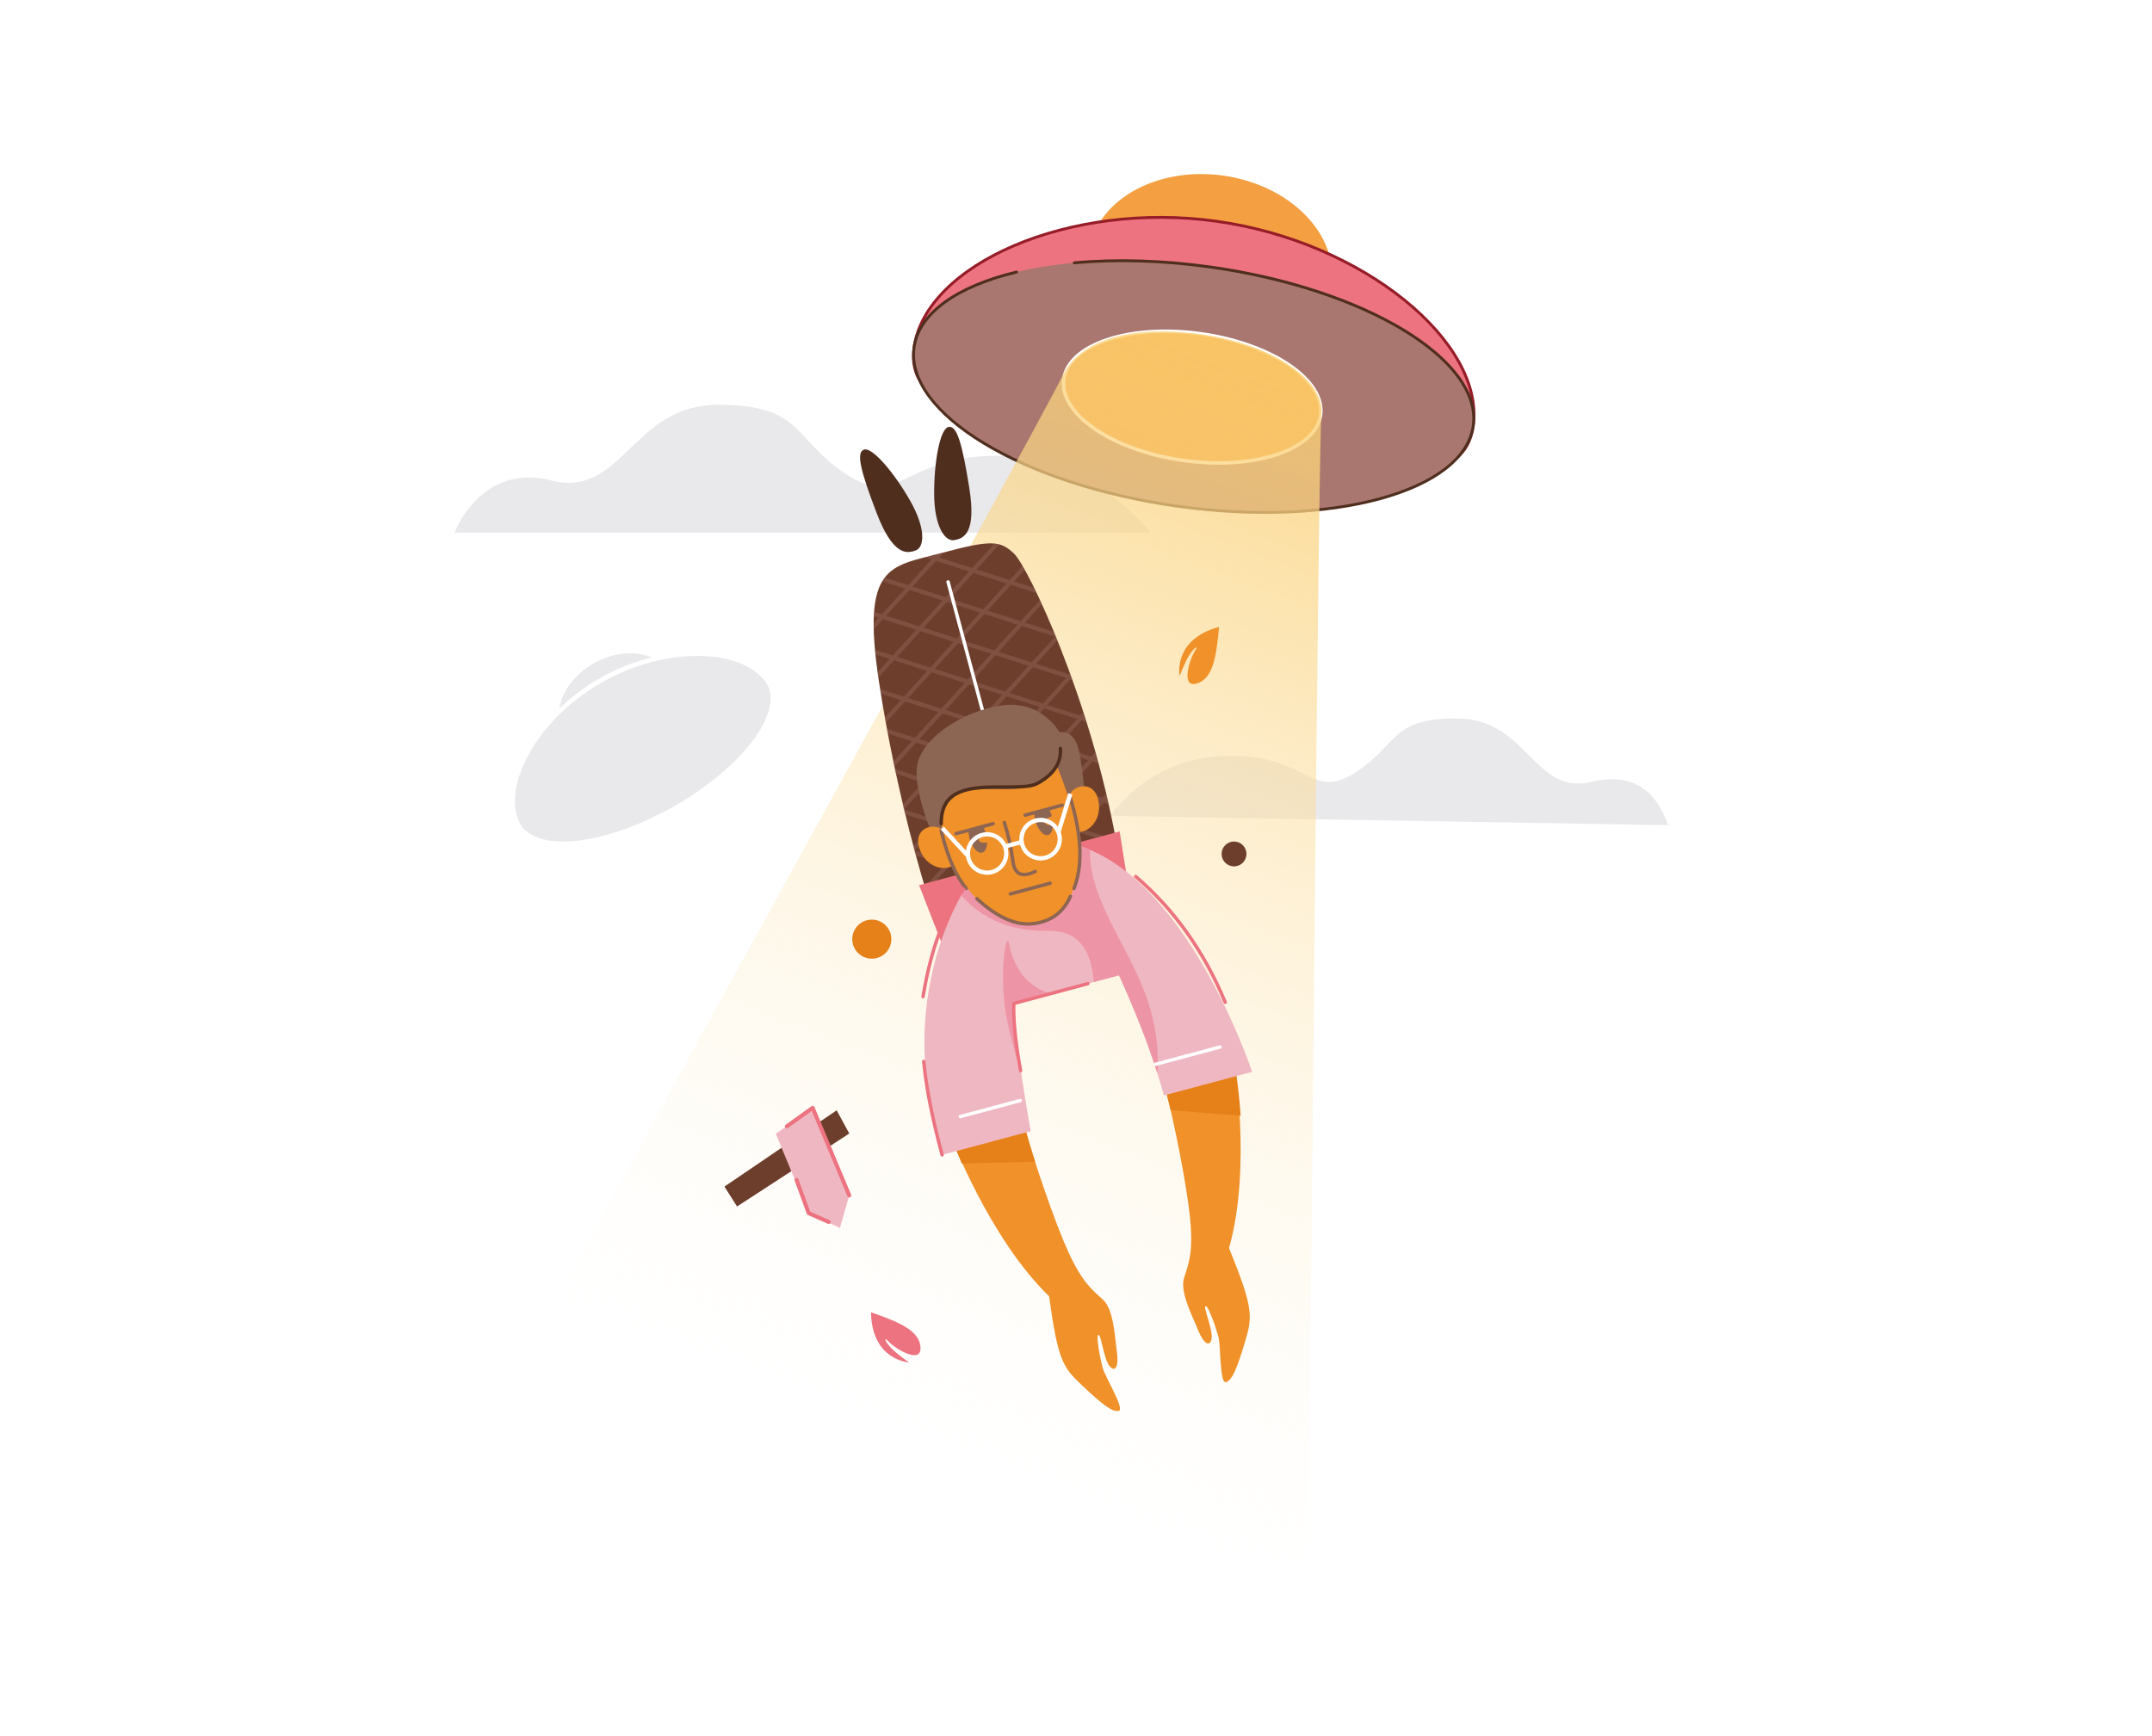 <svg width="606" height="489" viewBox="0 0 606 489" fill="none" xmlns="http://www.w3.org/2000/svg">
<g id="Alien Abduction">
<rect width="606" height="489" fill="white"/>
<g id="Empty State 4">
<g id="Group 15">
<g id="Group 14">
<path id="Path 768" opacity="0.1" fill-rule="evenodd" clip-rule="evenodd" d="M128 150H324C324 150 307.575 128.355 280.993 128.355C254.411 128.355 253.42 143.539 238.208 133.485C222.996 123.43 226.228 114 202.138 114C178.048 114 175.212 140.443 155.277 135.328C135.342 130.213 128 150 128 150Z" fill="#211A38"/>
<path id="Path 768 Copy 2" opacity="0.1" fill-rule="evenodd" clip-rule="evenodd" d="M469.74 232.398L312.576 229.772C321.568 218.279 333.169 212.651 347.379 212.889C368.695 213.245 369.266 225.506 381.612 217.6C393.957 209.693 391.504 202.043 410.821 202.366C430.138 202.689 432.023 224.057 448.083 220.198C458.79 217.626 466.009 221.692 469.74 232.398Z" fill="#211A38"/>
<path id="Oval Copy 4" fill-rule="evenodd" clip-rule="evenodd" d="M337.105 101.942C355.974 104.593 372.921 94.994 374.958 80.501C376.995 66.008 363.35 52.109 344.482 49.457C325.613 46.806 308.666 56.405 306.629 70.898C304.592 85.391 318.237 99.29 337.105 101.942Z" fill="#F49F41"/>
<path id="Oval Copy 3" fill-rule="evenodd" clip-rule="evenodd" d="M333.956 124.355C377.435 130.465 411.745 142.088 414.858 119.938C417.971 97.788 386.152 68.442 342.672 62.331C299.193 56.22 260.518 75.659 257.405 97.809C254.292 119.959 290.476 118.244 333.956 124.355Z" fill="#EC737F"/>
<path id="Oval Copy 3_2" fill-rule="evenodd" clip-rule="evenodd" d="M257.009 97.754C260.332 74.108 301.03 56.075 342.728 61.935C384.426 67.795 418.577 96.347 415.254 119.993C414.029 128.705 408.1 132.714 397.129 133.244C389.606 133.608 382.734 132.838 364.56 129.764L353.226 127.819C345.136 126.433 339.843 125.586 333.9 124.751L331.578 124.43C327.276 123.846 323.064 123.334 317.558 122.715L306.911 121.548C285.647 119.214 278.391 118.074 270.779 115.487L270.355 115.341C260.254 111.802 255.801 106.345 257.009 97.754ZM414.461 119.882C417.709 96.773 383.932 68.534 342.617 62.727C301.301 56.92 261.049 74.756 257.801 97.865C256.638 106.139 260.964 111.307 271.036 114.73L271.274 114.81C278.329 117.181 285.255 118.327 303.774 120.396L314.566 121.578C322.732 122.477 328.059 123.122 334.011 123.959L336.335 124.291C340.945 124.961 345.432 125.681 351.492 126.711L362.162 128.545C382.177 131.965 389.309 132.822 397.091 132.445L397.536 132.422C407.872 131.824 413.315 128.04 414.461 119.882Z" fill="#961C28"/>
<path id="Oval" fill-rule="evenodd" clip-rule="evenodd" d="M331.399 142.543C374.879 148.653 412.244 138.533 414.858 119.938C417.471 101.343 384.342 81.315 340.863 75.204C297.384 69.094 260.018 79.214 257.405 97.809C254.792 116.404 287.92 136.432 331.399 142.543Z" fill="#A9776F"/>
<path id="Path" d="M340.919 74.808C384.595 80.947 417.911 101.088 415.254 119.993C412.597 138.899 375.02 149.077 331.344 142.939C287.668 136.8 254.352 116.659 257.009 97.754C258.378 88.015 269.075 80.334 286.181 76.224C286.396 76.172 286.612 76.305 286.663 76.519C286.715 76.734 286.583 76.95 286.368 77.002C269.546 81.044 259.112 88.535 257.801 97.865C255.231 116.149 288.172 136.063 331.455 142.146C374.738 148.229 411.892 138.166 414.461 119.882C417.031 101.598 384.09 81.683 340.807 75.6C327.448 73.723 314.374 73.341 302.542 74.416C302.322 74.436 302.127 74.274 302.107 74.054C302.087 73.834 302.249 73.639 302.469 73.619C314.364 72.539 327.5 72.922 340.919 74.808Z" fill="#4F2E1E"/>
<path id="Oval_2" fill-rule="evenodd" clip-rule="evenodd" d="M333.209 129.669C353.171 132.475 370.475 126.768 371.859 116.924C373.242 107.08 358.181 96.825 338.219 94.019C318.257 91.214 300.953 96.92 299.569 106.764C298.185 116.609 313.246 126.864 333.209 129.669Z" fill="#F09129"/>
<path id="Oval_3" fill-rule="evenodd" clip-rule="evenodd" d="M299.074 106.695C300.509 96.482 318.088 90.685 338.288 93.524C358.489 96.363 373.789 106.781 372.354 116.994C370.918 127.207 353.34 133.003 333.139 130.164C312.938 127.325 297.639 116.908 299.074 106.695ZM371.363 116.855C372.695 107.379 357.873 97.287 338.149 94.515C318.426 91.743 301.396 97.358 300.064 106.834C298.732 116.31 313.555 126.402 333.278 129.174C353.002 131.946 370.032 126.33 371.363 116.855Z" fill="white"/>
</g>
<path id="Oval_4" fill-rule="evenodd" clip-rule="evenodd" d="M118.54 434.671L368.478 440.645C368.478 440.645 371.294 122.71 372.085 117.08C373.469 107.235 358.408 96.981 338.446 94.175C318.483 91.37 303.793 95.796 299.146 105.955C294.498 116.115 118.54 434.671 118.54 434.671Z" fill="url(#paint0_linear)"/>
</g>
<g id="Group 13">
<path id="Path 102" fill-rule="evenodd" clip-rule="evenodd" d="M261.026 251.715C261.026 251.715 252.433 224.631 247.479 191.758C242.524 158.886 250.653 159.622 264.813 155.827C278.973 152.033 281.656 152.112 285.606 155.979C289.555 159.847 307.094 196.539 314.409 237.411C289.651 246.984 261.026 251.715 261.026 251.715Z" fill="#6D3E2C"/>
<path id="Shape" opacity="0.3" fill-rule="evenodd" clip-rule="evenodd" d="M262.613 156.398L263.21 156.59L263.615 156.142L264.813 155.827L265.749 155.578L264.464 156.993L273.764 159.974L280.021 153.08C280.522 153.128 280.985 153.21 281.419 153.325L275.019 160.377L284.319 163.357L287.943 159.361L288.355 160.077C288.426 160.201 288.497 160.328 288.569 160.457L285.573 163.76L291.231 165.571L291.711 166.556C291.792 166.724 291.873 166.893 291.955 167.064L284.687 164.736L278.125 171.968L287.425 174.948L292.852 168.967L293.397 170.152L288.679 175.351L296.782 177.946L297.435 179.539C297.544 179.808 297.654 180.078 297.764 180.351L291.785 186.942L301.085 189.923L301.33 189.652L301.986 191.47L301.453 191.302L294.891 198.534L304.191 201.514L305.073 200.541L305.496 201.86L305.445 201.917L305.521 201.94L305.964 203.341L304.559 202.893L297.997 210.125L307.297 213.105L308.478 211.802L308.859 213.168L308.551 213.508L308.992 213.65L309.367 215.028L307.665 214.484L301.103 221.716L310.402 224.696L311.506 223.48C311.618 223.952 311.729 224.425 311.838 224.899L311.657 225.099L311.902 225.177C312.006 225.629 312.109 226.082 312.211 226.535L310.771 226.075L304.208 233.307L314.248 236.524L314.409 237.411L313.803 237.642L303.322 234.282L296.76 241.514L299.868 242.511C299.206 242.72 298.542 242.927 297.877 243.132L295.874 242.49L294.328 244.194C293.601 244.407 292.871 244.616 292.139 244.823L294.619 242.088L285.32 239.106L278.756 246.338L282.171 247.433C281.42 247.614 280.667 247.793 279.912 247.969L277.871 247.314L276.596 248.721C275.925 248.868 275.253 249.014 274.58 249.157L276.615 246.912L267.316 243.93L260.827 251.082L260.411 249.754L266.062 243.528L257.798 240.88C257.567 240.05 257.337 239.216 257.11 238.379L262.956 231.937L254.781 229.315C254.565 228.427 254.351 227.535 254.14 226.639L259.85 220.346L252.184 217.889L251.9 216.538L260.735 219.37L267.298 212.139L257.999 209.157L251.789 216.001L251.491 214.545L256.745 208.755L249.951 206.577L249.707 205.24L257.63 207.779L264.192 200.548L254.893 197.566L249.415 203.603L249.153 202.107L253.639 197.164L248.036 195.367L247.828 194.042L254.524 196.187L261.086 188.957L251.787 185.974L247.346 190.867L247.127 189.322L250.533 185.573L246.515 184.283L246.388 182.982L251.418 184.596L257.98 177.365L248.681 174.383L246.039 177.291C246.024 176.685 246.018 176.098 246.02 175.531L247.427 173.982L246.067 173.543C246.085 173.12 246.11 172.708 246.14 172.308L248.312 173.005L254.875 165.774L248.437 163.711C248.656 163.343 248.89 162.998 249.137 162.673L255.761 164.798L262.323 157.567L260.415 156.954L262.613 156.398ZM292.768 230.899L286.205 238.131L295.505 241.111L302.068 233.881L292.768 230.899ZM274.765 235.722L268.202 242.955L277.502 245.935L284.064 238.705L274.765 235.722ZM264.211 232.339L257.647 239.571L266.947 242.552L273.51 235.321L264.211 232.339ZM282.214 227.515L275.651 234.747L284.95 237.728L291.513 230.497L282.214 227.515ZM300.216 222.691L293.654 229.923L302.954 232.904L309.516 225.673L300.216 222.691ZM271.659 224.131L265.096 231.364L274.396 234.344L280.958 227.113L271.659 224.131ZM289.663 219.307L283.099 226.54L292.399 229.52L298.962 222.289L289.663 219.307ZM261.105 220.748L254.541 227.98L263.841 230.961L270.404 223.73L261.105 220.748ZM279.108 215.924L272.545 223.156L281.845 226.137L288.407 218.906L279.108 215.924ZM297.11 211.1L290.548 218.332L299.848 221.313L306.41 214.082L297.11 211.1ZM268.553 212.54L261.99 219.773L271.29 222.753L277.853 215.522L268.553 212.54ZM286.557 207.716L279.993 214.949L289.293 217.929L295.856 210.698L286.557 207.716ZM294.004 199.509L287.442 206.741L296.742 209.722L303.305 202.491L294.004 199.509ZM276.002 204.333L269.439 211.565L278.739 214.546L285.301 207.315L276.002 204.333ZM283.451 196.125L276.888 203.358L286.188 206.338L292.75 199.107L283.451 196.125ZM265.448 200.949L258.884 208.182L268.184 211.162L274.747 203.931L265.448 200.949ZM290.899 187.918L284.336 195.15L293.636 198.131L300.199 190.9L290.899 187.918ZM272.896 192.742L266.333 199.974L275.633 202.955L282.195 195.724L272.896 192.742ZM262.342 189.358L255.778 196.59L265.078 199.571L271.641 192.34L262.342 189.358ZM280.345 184.534L273.782 191.766L283.082 194.747L289.644 187.516L280.345 184.534ZM287.793 176.327L281.231 183.559L290.53 186.539L297.093 179.309L287.793 176.327ZM269.791 181.151L263.227 188.383L272.527 191.363L279.09 184.133L269.791 181.151ZM277.239 172.943L270.676 180.175L279.976 183.156L286.538 175.925L277.239 172.943ZM259.236 177.767L252.673 184.999L261.973 187.98L268.535 180.749L259.236 177.767ZM266.685 169.559L260.121 176.792L269.421 179.772L275.984 172.541L266.685 169.559ZM256.13 166.176L249.567 173.408L258.867 176.389L265.429 169.158L256.13 166.176ZM274.133 161.352L267.57 168.584L276.87 171.565L283.433 164.334L274.133 161.352ZM263.579 157.968L257.016 165.201L266.315 168.181L272.878 160.95L263.579 157.968Z" fill="#A9776F"/>
<path id="Path 103" d="M266.848 163.421C267.075 163.36 267.309 163.473 267.406 163.679L267.436 163.76L281.981 218.044C282.049 218.3 281.897 218.563 281.641 218.632C281.414 218.693 281.181 218.58 281.083 218.374L281.054 218.293L266.508 164.009C266.44 163.753 266.592 163.49 266.848 163.421Z" fill="white"/>
<path id="Path 101" fill-rule="evenodd" clip-rule="evenodd" d="M269.076 275.657L258.808 249.293L315.288 234.159L319.736 262.083L269.076 275.657Z" fill="#EC737F"/>
<path id="Path 100" fill-rule="evenodd" clip-rule="evenodd" d="M267.534 319.478C267.534 319.478 278.479 348.677 295.428 365.084C297.93 383.342 299.344 385.124 304.779 390.248C310.215 395.372 313.273 397.822 315.052 397.346C316.831 396.869 311.184 387.775 310.493 385.195C309.802 382.615 308.561 376.125 309.312 375.924C310.063 375.723 310.811 382.726 312.409 384.681C314.008 386.636 315.112 384.947 314.516 380.765C313.919 376.582 313.661 368.801 310.559 365.997C307.456 363.193 304.789 361.167 300.878 352.666C296.967 344.164 290.972 326.444 288.471 317.11C285.97 307.776 267.534 319.478 267.534 319.478Z" fill="#F09129"/>
<path id="Path_2" fill-rule="evenodd" clip-rule="evenodd" d="M267.534 319.478C279.825 311.677 286.804 310.887 288.471 317.11C289.214 319.881 290.264 323.391 291.477 327.18L270.837 327.683C269.694 325.038 268.593 322.303 267.534 319.478Z" fill="#E68019"/>
<path id="Path 100 Copy" fill-rule="evenodd" clip-rule="evenodd" d="M347.444 298.066C347.444 298.066 352.564 328.826 346.089 351.509C353.052 368.572 352.718 370.823 350.573 377.978C348.428 385.133 347.004 388.784 345.225 389.261C343.447 389.737 343.79 379.038 343.098 376.458C342.407 373.878 340.237 367.638 339.486 367.839C338.734 368.04 341.589 374.479 341.182 376.972C340.775 379.464 338.974 378.554 337.399 374.633C335.825 370.713 332.158 363.845 333.442 359.866C334.727 355.886 336.024 352.798 335.16 343.48C334.296 334.162 330.628 315.818 328.127 306.484C325.626 297.15 347.444 298.066 347.444 298.066Z" fill="#F09129"/>
<path id="Path_3" fill-rule="evenodd" clip-rule="evenodd" d="M347.444 298.066C348.373 303.65 349.016 309.035 349.372 314.22L329.656 312.673L329.303 311.167C328.952 309.693 328.611 308.321 328.288 307.089L328.127 306.484C326.46 300.261 332.899 297.455 347.444 298.066Z" fill="#E68019"/>
<path id="Path 97" fill-rule="evenodd" clip-rule="evenodd" d="M275.365 244.856C275.365 244.856 249.606 276.215 265.492 325.203C277.485 321.99 290.252 318.569 290.252 318.569C290.252 318.569 285.339 291.353 285.483 282.616C295.177 280.018 315.106 274.678 315.106 274.678C315.106 274.678 323.644 293.201 327.749 308.522C335.215 306.521 352.606 301.861 352.606 301.861C352.606 301.861 333.999 245.787 302.046 237.707C291.593 240.508 275.365 244.856 275.365 244.856Z" fill="#EFB7C1"/>
<path id="Path_4" fill-rule="evenodd" clip-rule="evenodd" d="M284.048 265.394L284.443 267.047C285.318 270.527 287.687 277.531 295.863 279.834L285.483 282.616L285.479 283.265C285.494 287.079 286.134 293.174 287.398 301.551L286.878 299.9C284.604 292.564 283.233 286.505 282.765 281.724L282.688 280.874C281.837 270.873 283.425 263.068 284.048 265.394Z" fill="#EE94A7"/>
<path id="Path_5" fill-rule="evenodd" clip-rule="evenodd" d="M302.046 237.707C303.698 238.125 305.322 238.639 306.92 239.248C306.652 252.313 316.009 264.159 321.494 277.318C324.981 285.682 326.472 294.038 325.967 302.384C323.417 294.211 319.994 285.405 315.697 275.969L315.106 274.678L308.013 276.579C307.313 266.958 303.16 262.146 295.554 262.143L295.177 262.146C284.788 262.353 276.502 258.9 270.321 251.785C271.625 249.747 273.047 247.759 274.586 245.821L275.365 244.856L302.046 237.707Z" fill="#EE94A7"/>
<g id="Group 12">
<path id="Path 93" fill-rule="evenodd" clip-rule="evenodd" d="M263.611 237.585C263.611 237.585 257.947 225.387 258.103 217.027C258.259 208.667 270.518 200.369 281.953 198.695C293.388 197.022 298.351 206.243 298.351 206.243C298.351 206.243 302.173 205.21 303.672 210.804C305.171 216.398 305.71 228.417 305.71 228.417L263.611 237.585Z" fill="#8D6553"/>
<path id="Path 92" fill-rule="evenodd" clip-rule="evenodd" d="M267.034 235.829C267.034 235.829 265.957 232.887 262.902 232.812C259.847 232.738 256.929 235.474 259.538 240.448C262.147 245.421 268.44 245.468 269.258 242.322C270.076 239.176 267.034 235.829 267.034 235.829Z" fill="#F09129"/>
<path id="Path 92 Copy" fill-rule="evenodd" clip-rule="evenodd" d="M300.692 226.81C300.692 226.81 300.153 223.724 302.762 222.132C305.37 220.54 309.266 221.451 309.493 227.062C309.72 232.674 304.293 235.861 302.012 233.546C299.731 231.23 300.692 226.81 300.692 226.81Z" fill="#F09129"/>
<path id="Path 91" fill-rule="evenodd" clip-rule="evenodd" d="M298.235 215.149C298.235 215.149 294.772 222.406 283.372 222.296C271.972 222.186 266.063 221.776 265.218 230.728C264.374 239.68 273.036 255.553 284.293 259.159C295.55 262.766 301.985 255.002 304.037 244.871C306.088 234.74 298.235 215.149 298.235 215.149Z" fill="#F09129"/>
<path id="Path 94" d="M282.673 231.173C282.926 231.092 283.196 231.232 283.277 231.484C284.342 234.823 285.114 238.197 285.592 241.606L285.715 242.536C286.131 245.886 287.868 246.666 291.327 244.992C291.565 244.876 291.852 244.976 291.968 245.214C292.083 245.453 291.983 245.74 291.745 245.856C287.805 247.763 285.362 246.738 284.794 242.889L284.762 242.655C284.306 238.989 283.506 235.362 282.362 231.776C282.281 231.523 282.421 231.253 282.673 231.173Z" fill="#8D6553"/>
<g id="Group 11">
<path id="Path 95" d="M279.539 231.518C279.795 231.449 280.058 231.601 280.127 231.857C280.188 232.085 280.075 232.318 279.869 232.415L279.788 232.445L269.334 235.246C269.078 235.314 268.815 235.162 268.746 234.906C268.685 234.679 268.799 234.446 269.004 234.348L269.086 234.319L279.539 231.518Z" fill="#8D6553"/>
<path id="Path_6" fill-rule="evenodd" clip-rule="evenodd" d="M276.725 232.627C277.051 233.167 277.337 233.804 277.554 234.507L277.657 234.864C276.377 235.207 275.478 236.004 275.65 236.644C275.807 237.232 276.813 237.483 277.967 237.254C277.941 238.752 277.442 239.891 276.581 240.121C275.301 240.464 273.707 238.667 273.021 236.106C272.794 235.261 272.695 234.438 272.71 233.703L276.725 232.627Z" fill="#8D6553"/>
</g>
<g id="Group 10">
<path id="Path 95 Copy" d="M298.991 226.305C299.247 226.237 299.511 226.389 299.579 226.645C299.64 226.872 299.527 227.106 299.321 227.203L299.24 227.233L288.786 230.034C288.53 230.102 288.267 229.95 288.199 229.694C288.138 229.467 288.251 229.233 288.457 229.136L288.538 229.106L298.991 226.305Z" fill="#8D6553"/>
<path id="Path Copy 2" fill-rule="evenodd" clip-rule="evenodd" d="M295.271 227.658C295.597 228.197 295.883 228.834 296.1 229.537L296.203 229.894C294.923 230.237 294.024 231.034 294.195 231.675C294.353 232.262 295.358 232.514 296.513 232.285C296.487 233.783 295.987 234.921 295.127 235.152C293.847 235.495 292.253 233.697 291.567 231.137C291.34 230.291 291.241 229.469 291.256 228.734L295.271 227.658Z" fill="#8D6553"/>
</g>
<path id="Path 96" d="M295.601 248.291C295.857 248.223 296.12 248.375 296.189 248.631C296.25 248.858 296.137 249.091 295.931 249.189L295.85 249.218L284.63 252.225C284.374 252.293 284.111 252.141 284.042 251.885C283.981 251.658 284.095 251.424 284.3 251.327L284.382 251.297L295.601 248.291Z" fill="#8D6553"/>
<path id="Path 564" d="M264.907 233.435C265.165 233.373 265.425 233.531 265.487 233.789C267.262 241.132 269.594 246.506 272.465 249.908C272.636 250.111 272.611 250.413 272.408 250.584C272.205 250.755 271.903 250.73 271.732 250.527C268.749 246.993 266.361 241.49 264.554 234.014C264.491 233.757 264.65 233.497 264.907 233.435Z" fill="#8D6553"/>
<path id="Path 565" d="M297.75 214.787C297.994 214.685 298.276 214.8 298.378 215.045C304.682 230.127 306.2 241.911 302.889 250.405C302.793 250.652 302.514 250.774 302.267 250.678C302.02 250.582 301.898 250.304 301.994 250.057C305.197 241.839 303.71 230.289 297.492 215.415C297.39 215.17 297.505 214.889 297.75 214.787Z" fill="#8D6553"/>
<path id="Path 566" d="M274.743 252.775C274.923 252.581 275.227 252.569 275.422 252.749C281.095 257.992 286.309 260.274 291.065 259.642C295.818 259.01 299.109 256.554 300.99 252.239C301.095 251.996 301.378 251.884 301.621 251.99C301.864 252.096 301.975 252.379 301.87 252.622C299.854 257.248 296.276 259.917 291.191 260.593C286.108 261.269 280.634 258.873 274.77 253.454C274.575 253.274 274.563 252.97 274.743 252.775Z" fill="#8D6553"/>
<path id="Path 572" d="M298.571 210.295C298.836 210.277 299.065 210.476 299.083 210.741C299.368 214.815 297.316 218.145 292.996 220.687L292.668 220.876C290.802 221.929 288.953 222.128 283.147 222.132L280.296 222.132C279.816 222.135 279.387 222.141 278.965 222.151L278.712 222.157C269.641 222.397 265.477 224.789 265.509 232.033C265.51 232.299 265.296 232.514 265.031 232.516C264.766 232.517 264.55 232.303 264.549 232.038C264.514 224.227 269.038 221.522 278.303 221.209L278.686 221.197C279.54 221.175 280.382 221.168 281.568 221.17L284.224 221.168C288.97 221.138 290.65 220.913 292.196 220.04C296.438 217.645 298.39 214.584 298.126 210.808C298.109 210.573 298.265 210.365 298.486 210.309L298.571 210.295Z" fill="#4F2E1E"/>
</g>
<path id="Path 98" d="M287.2 309.479C287.456 309.41 287.719 309.562 287.788 309.818C287.849 310.046 287.736 310.279 287.53 310.376L287.448 310.406L270.539 314.937C270.283 315.006 270.02 314.854 269.951 314.598C269.89 314.37 270.004 314.137 270.209 314.04L270.291 314.01L287.2 309.479Z" fill="white"/>
<path id="Path 99" d="M343.406 294.419C343.662 294.35 343.925 294.502 343.994 294.758C344.055 294.986 343.941 295.219 343.736 295.316L343.654 295.346L325.523 300.204C325.267 300.273 325.003 300.121 324.935 299.865C324.874 299.637 324.987 299.404 325.193 299.307L325.274 299.277L343.406 294.419Z" fill="white"/>
<path id="Path 104" fill-rule="evenodd" clip-rule="evenodd" d="M257.845 155.031C255.273 155.972 251.451 156.492 246.828 144.407C242.204 132.323 241.019 127.24 243.379 126.608C245.739 125.975 251.828 133.175 256.269 140.97C260.711 148.764 260.416 154.09 257.845 155.031Z" fill="#4F2E1E"/>
<path id="Path 104 Copy" fill-rule="evenodd" clip-rule="evenodd" d="M268.721 152.116C271.419 151.646 274.988 150.185 272.95 137.408C270.912 124.631 269.398 119.636 267.037 120.268C264.677 120.901 263.004 130.18 263.055 139.151C263.106 148.122 266.024 152.587 268.721 152.116Z" fill="#4F2E1E"/>
<path id="Path 567" d="M260.078 298.459C260.342 298.434 260.576 298.628 260.601 298.892C261.269 306.112 262.99 314.859 265.763 325.13C265.832 325.386 265.681 325.649 265.425 325.718C265.169 325.787 264.905 325.636 264.836 325.38C262.05 315.06 260.319 306.261 259.645 298.981C259.623 298.746 259.774 298.535 259.993 298.474L260.078 298.459Z" fill="#EC737F"/>
<path id="Path 568" d="M271.007 250.102C271.178 249.9 271.481 249.874 271.683 250.046C271.885 250.217 271.911 250.52 271.739 250.722C266.514 256.899 262.726 266.917 260.399 280.773C260.355 281.035 260.108 281.211 259.846 281.167C259.585 281.123 259.408 280.876 259.452 280.614C261.806 266.603 265.65 256.433 271.007 250.102Z" fill="#EC737F"/>
<path id="Path 569" d="M306.223 276.562C306.479 276.493 306.742 276.645 306.811 276.901C306.872 277.129 306.758 277.362 306.553 277.459L306.471 277.489L285.952 282.986L285.95 283.092C285.85 287.589 286.444 293.464 287.734 300.71L287.87 301.465C287.918 301.726 287.745 301.975 287.484 302.023C287.223 302.071 286.973 301.898 286.926 301.637C285.484 293.728 284.843 287.384 285.003 282.6C285.009 282.419 285.116 282.259 285.275 282.183L285.359 282.152L306.223 276.562Z" fill="#EC737F"/>
<path id="Path 570" d="M319.439 246.537C319.611 246.336 319.914 246.312 320.116 246.485C331.016 255.811 339.465 267.685 345.461 282.1C345.563 282.345 345.447 282.626 345.202 282.728C344.957 282.83 344.676 282.714 344.574 282.469C338.635 268.19 330.275 256.441 319.492 247.214C319.29 247.042 319.267 246.739 319.439 246.537Z" fill="#EC737F"/>
<g id="Group 61">
<path id="Oval_5" fill-rule="evenodd" clip-rule="evenodd" d="M272.169 241.925C271.311 238.724 273.211 235.434 276.412 234.576C279.613 233.718 282.903 235.618 283.76 238.819C284.618 242.02 282.718 245.31 279.518 246.167C276.317 247.025 273.027 245.125 272.169 241.925ZM282.601 239.129C281.915 236.569 279.283 235.049 276.722 235.735C274.162 236.421 272.642 239.053 273.328 241.614C274.014 244.175 276.646 245.694 279.207 245.008C281.768 244.322 283.287 241.69 282.601 239.129Z" fill="white"/>
<path id="Oval Copy 14" fill-rule="evenodd" clip-rule="evenodd" d="M287.238 237.887C286.38 234.686 288.279 231.396 291.48 230.539C294.681 229.681 297.971 231.58 298.829 234.781C299.686 237.982 297.787 241.272 294.586 242.13C291.385 242.987 288.095 241.088 287.238 237.887ZM297.67 235.092C296.983 232.531 294.351 231.012 291.791 231.698C289.23 232.384 287.711 235.016 288.397 237.576C289.083 240.137 291.715 241.657 294.275 240.971C296.836 240.284 298.356 237.652 297.67 235.092Z" fill="white"/>
<path id="Path 574" d="M300.829 223.361L301.976 223.715L298.702 234.313L297.556 233.959L300.829 223.361Z" fill="white"/>
<path id="Path 575" d="M265.782 232.793L272.981 240.586L272.1 241.4L264.901 233.608L265.782 232.793Z" fill="white"/>
<path id="Path 576" d="M287.507 236.573L287.817 237.732L283.181 238.974L282.87 237.815L287.507 236.573Z" fill="white"/>
</g>
</g>
<g id="Group 16">
<path id="Path 107" fill-rule="evenodd" clip-rule="evenodd" d="M204 334.187L207.552 339.79L239.154 319.243L235.604 312.706L204 334.187Z" fill="#6D3E2C"/>
<path id="Path 106" fill-rule="evenodd" clip-rule="evenodd" d="M218.464 319.307L227.719 341.669L236.52 345.832L239.154 336.682L228.809 312L218.464 319.307Z" fill="#EFB7C1"/>
<path id="Path 571" d="M224.108 331.774C224.37 331.679 224.656 331.79 224.788 332.025L224.826 332.108L228.162 341.252L233.596 343.641C233.851 343.753 233.98 344.032 233.913 344.293L233.883 344.379C233.771 344.634 233.492 344.764 233.231 344.696L233.145 344.667L227.493 342.181C227.381 342.132 227.289 342.048 227.23 341.943L227.192 341.861L223.774 332.492C223.668 332.201 223.818 331.88 224.108 331.774Z" fill="#EC737F"/>
<path id="Path 573" d="M228.509 311.545C228.774 311.354 229.139 311.433 229.308 311.699L229.352 311.784L239.671 336.466C239.79 336.751 239.656 337.079 239.37 337.199C239.114 337.306 238.822 337.208 238.679 336.979L238.638 336.898L228.589 312.865L221.904 317.669C221.681 317.829 221.379 317.802 221.188 317.617L221.122 317.541C220.962 317.318 220.989 317.016 221.174 316.825L221.25 316.759L228.509 311.545Z" fill="#EC737F"/>
</g>
<path id="Oval_6" fill-rule="evenodd" clip-rule="evenodd" d="M347.5 244C349.433 244 351 242.433 351 240.5C351 238.567 349.433 237 347.5 237C345.567 237 344 238.567 344 240.5C344 242.433 345.567 244 347.5 244Z" fill="#6D3E2C"/>
<path id="Oval_7" fill-rule="evenodd" clip-rule="evenodd" d="M245.5 270C248.538 270 251 267.538 251 264.5C251 261.462 248.538 259 245.5 259C242.462 259 240 261.462 240 264.5C240 267.538 242.462 270 245.5 270Z" fill="#E68019"/>
<path id="Path 105" fill-rule="evenodd" clip-rule="evenodd" d="M332.191 190.389C332.191 190.389 330.131 180.108 343.299 176.561C342.542 184.112 341.857 190.984 337.096 192.473C332.335 193.963 335.021 185.569 336.48 183.359C337.939 181.15 335.621 182.704 334.015 186.121C332.409 189.538 332.191 190.389 332.191 190.389Z" fill="#F09129"/>
<path id="Path 105 Copy" fill-rule="evenodd" clip-rule="evenodd" d="M255.996 383.697C255.996 383.697 245.522 383.209 245.265 369.574C252.409 372.135 258.911 374.462 259.205 379.442C259.498 384.421 252.004 379.785 250.212 377.835C248.421 375.885 249.369 378.51 252.296 380.895C255.223 383.28 255.996 383.697 255.996 383.697Z" fill="#EC737F"/>
<path id="Shape_2" opacity="0.1" fill-rule="evenodd" clip-rule="evenodd" d="M169.44 192.215C187.271 182.029 207.339 182.866 214.538 190.836C215.098 191.353 215.572 191.937 215.951 192.587C220.675 200.682 208.996 216.103 189.867 227.031C172.478 236.965 154.918 239.766 148.318 234.115C147.727 233.792 147.165 233.188 146.625 232.263C140.999 222.621 150.31 203.143 169.44 192.215ZM167.117 186.868C172.675 183.693 178.867 183.213 183.457 185.137C178.628 186.357 173.666 188.3 168.866 191.042C164.562 193.501 160.755 196.393 157.503 199.508C158.282 194.77 161.746 189.936 167.117 186.868Z" fill="#211A38"/>
</g>
</g>
<defs>
<linearGradient id="paint0_linear" x1="212.411" y1="-29.379" x2="65.886" y2="353.896" gradientUnits="userSpaceOnUse">
<stop stop-color="#F9C453"/>
<stop offset="1" stop-color="white" stop-opacity="0.01"/>
</linearGradient>
</defs>
</svg>

